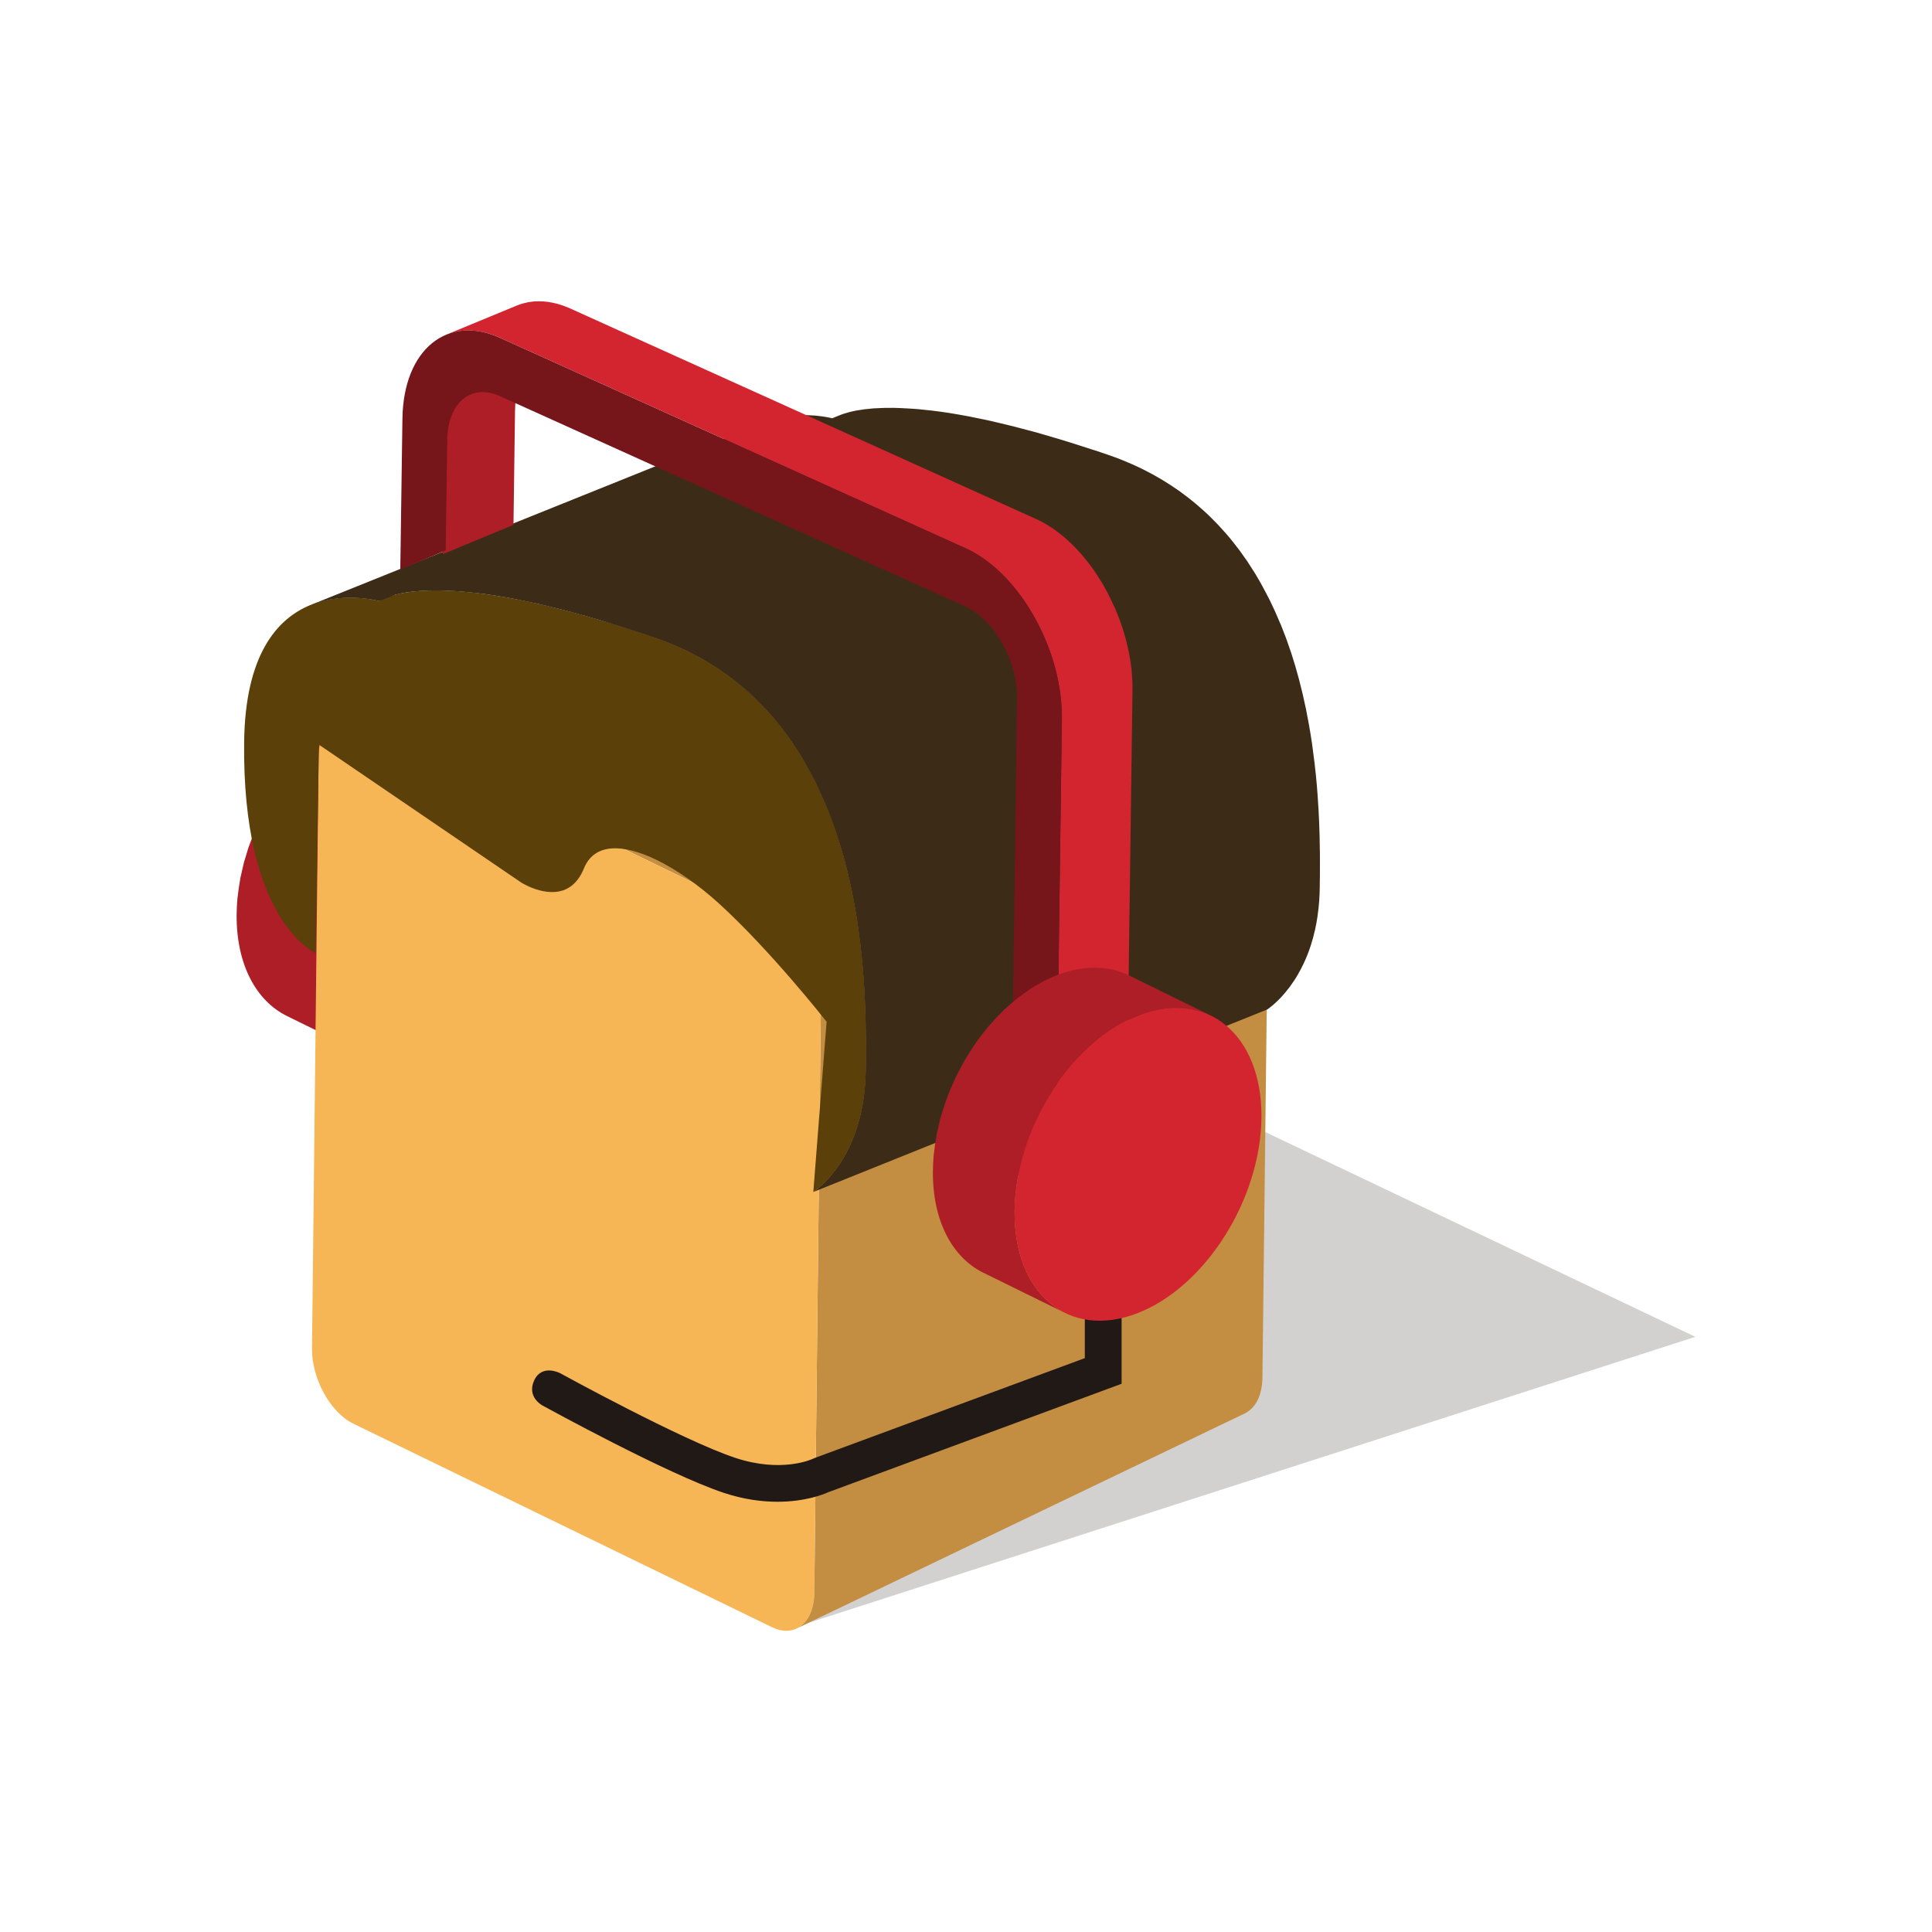<?xml version="1.0" encoding="utf-8"?>
<!-- Generator: Adobe Illustrator 16.0.0, SVG Export Plug-In . SVG Version: 6.00 Build 0)  -->
<!DOCTYPE svg PUBLIC "-//W3C//DTD SVG 1.1//EN" "http://www.w3.org/Graphics/SVG/1.1/DTD/svg11.dtd">
<svg version="1.1" id="Camada_1" xmlns="http://www.w3.org/2000/svg" xmlns:xlink="http://www.w3.org/1999/xlink" x="0px" y="0px"
	 width="100px" height="100px" viewBox="0 0 100 100" enable-background="new 0 0 100 100" xml:space="preserve">
<g>
	<polyline opacity="0.2" fill="#211915" enable-background="new    " points="45.236,71.654 41.51,84.107 87.75,69.194 
		45.46,49.056 	"/>
	<g>
		<path fill="#AD1E27" d="M16.536,48.478c0.028-0.276,0.068-0.551,0.118-0.827c0.021-0.118,0.047-0.237,0.072-0.355
			c0.032-0.147,0.064-0.293,0.101-0.439c0.035-0.135,0.072-0.271,0.112-0.404c0.034-0.117,0.069-0.235,0.107-0.353
			c0.047-0.145,0.099-0.29,0.152-0.434c0.037-0.101,0.073-0.202,0.113-0.301c0.062-0.156,0.13-0.312,0.198-0.465
			c0.038-0.084,0.073-0.168,0.111-0.251c0.089-0.188,0.184-0.373,0.28-0.554c0.025-0.048,0.048-0.097,0.074-0.144
			c0.127-0.231,0.26-0.459,0.401-0.681c0.071-0.114,0.15-0.222,0.225-0.333c0.077-0.113,0.15-0.229,0.23-0.338
			c0.169-0.234,0.347-0.458,0.531-0.676c0.03-0.036,0.063-0.07,0.094-0.105c0.196-0.226,0.4-0.441,0.609-0.646
			c0.072-0.07,0.144-0.141,0.218-0.209c0.118-0.11,0.239-0.214,0.36-0.317c0.087-0.073,0.172-0.145,0.26-0.214
			c0.128-0.101,0.26-0.194,0.392-0.286c0.085-0.059,0.169-0.121,0.255-0.177c0.147-0.095,0.298-0.18,0.449-0.264
			c0.074-0.042,0.147-0.088,0.223-0.127c0.229-0.116,0.459-0.223,0.693-0.312c0.167-0.064,0.333-0.118,0.497-0.166
			c0.046-0.014,0.091-0.023,0.137-0.036c0.115-0.029,0.228-0.059,0.34-0.081c0.059-0.012,0.117-0.02,0.175-0.03
			c0.088-0.015,0.176-0.027,0.263-0.037c0.201-0.022,0.4-0.035,0.594-0.032c0.022,0,0.042,0.003,0.066,0.004
			c0.152,0.004,0.303,0.017,0.45,0.037c0.06,0.008,0.118,0.021,0.178,0.031c0.1,0.019,0.2,0.039,0.297,0.064
			c0.063,0.017,0.125,0.035,0.187,0.055c0.088,0.028,0.175,0.058,0.261,0.091c0.097,0.039,0.193,0.076,0.287,0.122l-4.231-2.08
			c-0.062-0.031-0.125-0.06-0.189-0.087c-0.031-0.013-0.064-0.021-0.096-0.034c-0.086-0.034-0.173-0.064-0.262-0.092
			c-0.037-0.012-0.071-0.028-0.108-0.039c-0.025-0.008-0.051-0.01-0.078-0.017c-0.097-0.025-0.197-0.045-0.298-0.064
			c-0.043-0.008-0.083-0.021-0.127-0.027c-0.016-0.002-0.034-0.002-0.049-0.004c-0.147-0.02-0.298-0.033-0.452-0.037
			c-0.019-0.001-0.038-0.004-0.057-0.004c-0.002,0-0.005,0-0.008,0c-0.194-0.002-0.392,0.01-0.594,0.033
			c-0.022,0.002-0.044,0-0.066,0.004c-0.064,0.008-0.131,0.022-0.197,0.032c-0.059,0.01-0.117,0.018-0.175,0.03
			c-0.112,0.023-0.226,0.051-0.34,0.082c-0.046,0.011-0.092,0.021-0.137,0.034c-0.009,0.003-0.017,0.005-0.025,0.007
			c-0.156,0.046-0.313,0.1-0.472,0.16c-0.234,0.089-0.466,0.196-0.693,0.312c-0.075,0.039-0.149,0.085-0.224,0.128
			c-0.151,0.083-0.3,0.168-0.448,0.264c-0.086,0.055-0.171,0.118-0.256,0.177c-0.132,0.092-0.264,0.185-0.393,0.286
			c-0.087,0.068-0.172,0.141-0.259,0.213c-0.123,0.103-0.242,0.206-0.36,0.316c-0.039,0.036-0.08,0.068-0.119,0.104
			c-0.035,0.033-0.065,0.072-0.1,0.106c-0.209,0.206-0.412,0.419-0.607,0.646c-0.023,0.027-0.049,0.05-0.074,0.077
			c-0.007,0.01-0.014,0.02-0.021,0.028c-0.184,0.218-0.361,0.443-0.531,0.676c-0.002,0.004-0.005,0.008-0.008,0.012
			c-0.079,0.109-0.152,0.223-0.227,0.336c-0.073,0.108-0.149,0.213-0.22,0.324c-0.002,0.004-0.005,0.008-0.008,0.012
			c-0.134,0.213-0.262,0.431-0.384,0.653c-0.003,0.006-0.005,0.011-0.009,0.016c-0.025,0.046-0.048,0.096-0.073,0.144
			c-0.087,0.164-0.174,0.327-0.254,0.495c-0.01,0.02-0.017,0.04-0.026,0.059c-0.039,0.082-0.074,0.167-0.111,0.25
			c-0.053,0.12-0.109,0.237-0.159,0.358c-0.015,0.035-0.026,0.072-0.041,0.108c-0.04,0.099-0.076,0.199-0.113,0.3
			c-0.035,0.097-0.075,0.191-0.108,0.289c-0.017,0.048-0.029,0.099-0.045,0.146c-0.038,0.117-0.073,0.234-0.106,0.352
			c-0.024,0.084-0.054,0.167-0.076,0.25c-0.014,0.052-0.023,0.105-0.037,0.156c-0.037,0.146-0.069,0.292-0.101,0.438
			c-0.017,0.081-0.041,0.161-0.056,0.242c-0.007,0.038-0.009,0.077-0.016,0.116c-0.05,0.274-0.088,0.549-0.118,0.823
			c-0.003,0.036-0.012,0.071-0.015,0.107c-0.001,0.007,0,0.014-0.001,0.023c-0.024,0.275-0.039,0.55-0.041,0.826
			c-0.008,1.288,0.246,2.402,0.701,3.292c0.456,0.891,1.112,1.555,1.912,1.948l4.229,2.079c-1.598-0.783-2.628-2.664-2.613-5.239
			c0.001-0.274,0.017-0.552,0.041-0.828C16.524,48.562,16.532,48.521,16.536,48.478z"/>
		<g>
			<path fill="#D3252F" d="M22.916,39.263c3.526-1.354,6.369,0.999,6.342,5.263c-0.026,4.259-2.909,8.814-6.436,10.169
				c-3.531,1.355-6.368-1.004-6.342-5.263C16.505,45.167,19.384,40.618,22.916,39.263z"/>
		</g>
		<g>
			<g enable-background="new    ">
				<path fill="#C38D42" d="M65.683,42.299c0.001-0.007,0.001-0.015,0.001-0.021c0-0.04-0.001-0.079-0.002-0.117
					c-0.001-0.04-0.002-0.08-0.005-0.12c-0.001-0.04-0.004-0.081-0.008-0.122c-0.003-0.041-0.009-0.083-0.013-0.124
					c-0.003-0.026-0.007-0.055-0.011-0.082c0-0.004,0-0.007,0-0.011c-0.002-0.011-0.004-0.022-0.005-0.033
					c-0.006-0.042-0.014-0.086-0.021-0.128c-0.007-0.042-0.015-0.086-0.024-0.129c-0.009-0.043-0.018-0.086-0.028-0.13
					c-0.009-0.043-0.02-0.087-0.032-0.13c-0.003-0.011-0.007-0.021-0.008-0.031c-0.002-0.004-0.004-0.009-0.004-0.014
					c-0.009-0.03-0.016-0.06-0.025-0.089c-0.013-0.044-0.026-0.09-0.041-0.134c-0.017-0.052-0.034-0.104-0.053-0.155
					c-0.021-0.061-0.044-0.123-0.07-0.183c0-0.002,0-0.003-0.002-0.005c-0.094-0.235-0.21-0.457-0.335-0.672
					c-0.016-0.025-0.025-0.053-0.04-0.078c-0.037-0.062-0.077-0.124-0.117-0.184c-0.026-0.039-0.053-0.078-0.081-0.115
					c-0.004-0.005-0.008-0.011-0.012-0.016c-0.006-0.007-0.01-0.015-0.016-0.023c-0.034-0.047-0.069-0.094-0.107-0.14
					c-0.033-0.043-0.069-0.086-0.106-0.129c-0.034-0.04-0.069-0.079-0.104-0.117c-0.008-0.008-0.015-0.016-0.021-0.022
					c-0.004-0.004-0.007-0.008-0.01-0.011c-0.023-0.024-0.047-0.048-0.07-0.071c-0.032-0.033-0.066-0.064-0.102-0.096
					c-0.03-0.029-0.062-0.057-0.094-0.083c-0.031-0.027-0.062-0.052-0.094-0.077c-0.012-0.009-0.022-0.018-0.035-0.027
					c-0.003-0.002-0.008-0.004-0.01-0.008c-0.015-0.01-0.031-0.022-0.045-0.034c-0.029-0.021-0.061-0.042-0.091-0.062
					c-0.029-0.02-0.06-0.039-0.09-0.057c-0.028-0.019-0.059-0.036-0.089-0.052c-0.03-0.017-0.059-0.033-0.089-0.047
					c-0.009-0.004-0.019-0.009-0.027-0.014L41.884,27.874l-23.192,9.452l21.663,10.534c0.148,0.071,0.292,0.161,0.431,0.267
					c0.003,0.001,0.006,0.005,0.009,0.007c0.137,0.104,0.268,0.223,0.395,0.355c0.003,0.003,0.006,0.007,0.01,0.01
					c0.125,0.13,0.245,0.276,0.356,0.431c0.003,0.005,0.007,0.01,0.011,0.015c0.086,0.12,0.162,0.248,0.237,0.376
					c0.125,0.215,0.243,0.439,0.336,0.674c0.075,0.184,0.139,0.373,0.191,0.566c0.001,0.005,0.001,0.008,0.002,0.013
					c0.052,0.191,0.093,0.387,0.119,0.582c0,0.004,0.001,0.009,0.001,0.012c0.027,0.196,0.04,0.392,0.038,0.585l-0.343,30.681l0,0
					c-0.001,0.119-0.008,0.232-0.021,0.344c-0.001,0.005-0.001,0.009-0.001,0.016c-0.014,0.107-0.031,0.209-0.053,0.307
					c0,0.005-0.002,0.01-0.004,0.013c-0.021,0.094-0.048,0.184-0.078,0.269c-0.003,0.009-0.005,0.017-0.009,0.025
					c-0.028,0.076-0.062,0.153-0.099,0.225c-0.007,0.011-0.012,0.024-0.019,0.037c-0.038,0.07-0.081,0.138-0.125,0.198
					c-0.069,0.094-0.147,0.173-0.229,0.243c-0.02,0.017-0.04,0.031-0.061,0.048c-0.085,0.065-0.176,0.123-0.274,0.162l23.191-11.132
					c0.099-0.039,0.188-0.095,0.274-0.16c0.021-0.017,0.041-0.033,0.061-0.05c0.083-0.07,0.16-0.147,0.229-0.24
					c0.001-0.002,0.004-0.002,0.005-0.005c0.036-0.05,0.071-0.104,0.104-0.161c0.008-0.01,0.012-0.022,0.018-0.034
					c0.007-0.012,0.014-0.024,0.02-0.036c0.012-0.023,0.024-0.045,0.034-0.067c0.02-0.041,0.038-0.085,0.055-0.128
					c0.005-0.01,0.008-0.021,0.011-0.031c0.003-0.008,0.006-0.015,0.009-0.024c0.008-0.021,0.016-0.041,0.021-0.064
					c0.014-0.036,0.026-0.073,0.035-0.113c0.009-0.03,0.016-0.061,0.021-0.09c0.002-0.005,0.003-0.008,0.005-0.013
					c0-0.004,0.001-0.007,0.003-0.012c0.008-0.036,0.015-0.074,0.022-0.11c0.006-0.035,0.011-0.073,0.017-0.111
					c0.004-0.024,0.006-0.049,0.01-0.073c0-0.007,0.001-0.01,0.002-0.015c0.001-0.009,0.001-0.016,0.002-0.023
					c0.005-0.038,0.009-0.075,0.011-0.113c0.001-0.037,0.004-0.075,0.005-0.113c0.001-0.032,0.002-0.063,0.003-0.097l0,0
					L65.683,42.299z"/>
				<g>
					<path fill="#F7B656" d="M40.355,47.859c1.193,0.58,2.154,2.333,2.137,3.892l-0.343,30.681c-0.018,1.564-1.007,2.368-2.2,1.787
						L18.286,73.688c-1.192-0.582-2.154-2.333-2.137-3.897l0.343-30.681c0.018-1.56,1.006-2.364,2.2-1.784L40.355,47.859z"/>
				</g>
			</g>
		</g>
		<g enable-background="new    ">
			<g>
				<path fill="#5B400A" d="M35.5,33.661c9.508,4.562,9.364,17.41,9.314,21.724c-0.051,4.541-2.584,6.222-2.717,6.311l0.688-8.811
					c-0.146-0.184-2.903-3.676-5.521-6.074c-1.039-0.953-2.217-1.791-3.317-2.321c-1.679-0.804-3.178-0.885-3.725,0.463
					c-0.707,1.733-2.277,1.208-2.941,0.89c-0.189-0.091-0.299-0.161-0.305-0.165l-10.471-7.135l-0.166,10.791
					c-0.189-0.091-3.805-1.825-3.703-10.917c0.104-9.086,6.655-7.393,7-7.304c0.145-0.1,2.883-2.009,14.254,1.888
					C34.455,33.196,34.991,33.416,35.5,33.661z"/>
			</g>
			<path fill="#3C2C17" d="M68.319,44.362c0-0.053-0.001-0.107-0.001-0.162c-0.003-0.28-0.007-0.572-0.015-0.881
				c0-0.007,0-0.013,0-0.019c0-0.057-0.004-0.117-0.005-0.174c-0.005-0.153-0.01-0.306-0.016-0.464
				c-0.004-0.084-0.008-0.171-0.011-0.256c-0.007-0.145-0.013-0.289-0.021-0.438c-0.001-0.026-0.002-0.052-0.004-0.079
				c-0.002-0.03-0.005-0.063-0.007-0.094c-0.021-0.374-0.047-0.755-0.08-1.151c0,0-0.001-0.002-0.001-0.003c0-0.002,0-0.003,0-0.005
				c-0.027-0.321-0.062-0.651-0.1-0.985c-0.006-0.044-0.008-0.087-0.013-0.132c-0.005-0.045-0.013-0.091-0.019-0.136
				c-0.027-0.237-0.06-0.477-0.093-0.719c-0.01-0.057-0.015-0.113-0.022-0.169c-0.003-0.019-0.008-0.038-0.009-0.057
				c-0.043-0.29-0.09-0.583-0.142-0.876c-0.001-0.005-0.001-0.01-0.002-0.015c-0.011-0.061-0.024-0.123-0.035-0.185
				c-0.039-0.209-0.077-0.419-0.12-0.63c-0.003-0.015-0.006-0.029-0.008-0.043c-0.027-0.136-0.061-0.272-0.091-0.409
				c-0.024-0.112-0.048-0.225-0.073-0.337c-0.004-0.012-0.006-0.023-0.009-0.035c-0.052-0.218-0.107-0.437-0.164-0.656
				c-0.008-0.03-0.015-0.062-0.023-0.093c0,0,0-0.001-0.001-0.003c-0.059-0.224-0.122-0.449-0.188-0.672
				c-0.007-0.023-0.015-0.048-0.021-0.071c-0.024-0.077-0.05-0.156-0.073-0.234c-0.039-0.123-0.074-0.246-0.114-0.368
				c-0.016-0.048-0.033-0.096-0.051-0.145c-0.032-0.097-0.065-0.193-0.101-0.291c-0.028-0.084-0.057-0.168-0.087-0.253
				c-0.022-0.063-0.05-0.125-0.071-0.189c-0.049-0.127-0.098-0.253-0.148-0.379c-0.027-0.069-0.051-0.139-0.079-0.208
				c-0.016-0.037-0.034-0.072-0.05-0.109c-0.164-0.396-0.34-0.788-0.53-1.174c-0.027-0.057-0.058-0.111-0.087-0.168
				c-0.194-0.383-0.401-0.761-0.623-1.13c-0.013-0.02-0.022-0.041-0.034-0.061c-0.006-0.009-0.012-0.017-0.018-0.027
				c-0.047-0.078-0.1-0.153-0.148-0.23c-0.09-0.141-0.178-0.284-0.271-0.423c-0.015-0.019-0.029-0.039-0.043-0.059
				c-0.033-0.049-0.069-0.098-0.104-0.146c-0.074-0.105-0.146-0.21-0.223-0.314c-0.048-0.064-0.1-0.127-0.147-0.191
				c-0.043-0.055-0.085-0.11-0.128-0.165c-0.032-0.042-0.063-0.084-0.097-0.125c-0.121-0.151-0.245-0.299-0.373-0.445
				c-0.008-0.008-0.015-0.017-0.022-0.023c-0.018-0.021-0.037-0.04-0.055-0.061c-0.099-0.111-0.198-0.222-0.3-0.33
				c-0.063-0.068-0.13-0.133-0.196-0.199c-0.039-0.04-0.076-0.079-0.115-0.118c-0.027-0.028-0.054-0.056-0.083-0.083
				c-0.123-0.121-0.249-0.24-0.379-0.356c-0.033-0.03-0.067-0.059-0.103-0.089c-0.035-0.032-0.071-0.063-0.107-0.094
				c-0.061-0.054-0.121-0.108-0.184-0.16c-0.133-0.111-0.271-0.222-0.409-0.33c-0.01-0.008-0.021-0.016-0.032-0.024
				c-0.019-0.015-0.039-0.028-0.06-0.043c-0.106-0.082-0.214-0.163-0.323-0.242c-0.114-0.081-0.23-0.16-0.349-0.238
				c-0.02-0.013-0.038-0.026-0.058-0.039c-0.009-0.005-0.018-0.013-0.027-0.019c-0.15-0.099-0.303-0.195-0.459-0.289
				c-0.074-0.045-0.149-0.086-0.226-0.13c-0.047-0.027-0.094-0.054-0.141-0.081c-0.043-0.024-0.084-0.049-0.127-0.073
				c-0.168-0.092-0.339-0.181-0.514-0.268c-0.054-0.026-0.107-0.053-0.161-0.079c-0.131-0.063-0.265-0.124-0.4-0.184
				c-0.079-0.036-0.161-0.068-0.243-0.102c-0.08-0.034-0.16-0.068-0.239-0.1c-0.049-0.019-0.095-0.041-0.144-0.059
				c-0.19-0.074-0.387-0.146-0.585-0.214c-0.191-0.066-0.381-0.129-0.567-0.192c-0.192-0.064-0.369-0.118-0.558-0.179
				c-0.282-0.091-0.564-0.184-0.836-0.268c-0.265-0.083-0.518-0.159-0.771-0.235c-0.262-0.077-0.521-0.154-0.771-0.225
				c-0.083-0.022-0.173-0.051-0.252-0.074c-0.176-0.049-0.334-0.088-0.504-0.132c-0.202-0.055-0.407-0.11-0.604-0.16
				c-0.246-0.062-0.479-0.118-0.714-0.174c-0.183-0.043-0.368-0.088-0.544-0.128c-0.048-0.01-0.103-0.024-0.15-0.034
				c-0.204-0.044-0.391-0.08-0.583-0.119c-0.127-0.025-0.26-0.055-0.382-0.078c-0.304-0.058-0.593-0.108-0.873-0.154
				c-0.047-0.007-0.1-0.018-0.146-0.024c-0.004-0.001-0.009-0.002-0.014-0.002c-0.314-0.049-0.611-0.089-0.896-0.123
				c-0.09-0.01-0.171-0.018-0.259-0.027c-0.148-0.017-0.302-0.034-0.441-0.046c-0.042-0.004-0.079-0.005-0.12-0.009
				c-0.096-0.007-0.186-0.013-0.277-0.019c-0.158-0.011-0.312-0.02-0.459-0.025c-0.087-0.003-0.173-0.006-0.255-0.009
				c-0.057-0.001-0.119-0.004-0.173-0.005c-0.081-0.001-0.152,0.001-0.229,0.002c-0.075,0-0.151,0-0.223,0.001
				c-0.133,0.003-0.258,0.008-0.379,0.016c-0.055,0.003-0.113,0.004-0.164,0.008c-0.013,0-0.029,0.001-0.042,0.002
				c-0.115,0.009-0.218,0.021-0.322,0.032c-0.038,0.004-0.081,0.007-0.117,0.012c-0.144,0.018-0.277,0.038-0.397,0.06
				c-0.004,0.001-0.006,0.001-0.009,0.002c-0.134,0.024-0.255,0.05-0.364,0.078c-0.02,0.005-0.035,0.01-0.055,0.016
				c-0.085,0.022-0.167,0.045-0.238,0.069c-0.003,0.001-0.006,0.001-0.008,0.002c-0.077,0.025-0.146,0.049-0.205,0.075l-0.411,0.165
				c-0.013-0.004-0.033-0.008-0.051-0.012c-0.011-0.003-0.016-0.005-0.03-0.008c-0.007-0.001-0.012-0.003-0.02-0.004
				c-0.055-0.012-0.124-0.026-0.201-0.04c-0.019-0.003-0.037-0.005-0.057-0.009c-0.029-0.005-0.056-0.01-0.086-0.015
				c-0.029-0.004-0.069-0.008-0.099-0.012c-0.075-0.011-0.152-0.021-0.239-0.029c-0.033-0.003-0.058-0.008-0.094-0.011
				c-0.036-0.004-0.082-0.004-0.121-0.006c-0.082-0.006-0.165-0.01-0.253-0.013c-0.041,0-0.075-0.005-0.117-0.005
				c-0.045-0.001-0.097,0.003-0.144,0.004c-0.088,0.001-0.176,0.003-0.269,0.009c-0.043,0.002-0.083,0-0.128,0.003
				c-0.051,0.003-0.106,0.016-0.158,0.02c-0.099,0.01-0.197,0.022-0.299,0.038c-0.044,0.007-0.088,0.008-0.134,0.017
				c-0.046,0.009-0.096,0.026-0.144,0.036c-0.131,0.028-0.261,0.062-0.394,0.1c-0.054,0.017-0.106,0.023-0.16,0.041
				c-0.096,0.032-0.192,0.066-0.288,0.104l-23.5,9.453c0.151-0.06,0.3-0.102,0.448-0.146c0.133-0.039,0.264-0.072,0.394-0.1
				c0.094-0.02,0.187-0.04,0.278-0.053c0.102-0.016,0.201-0.028,0.299-0.039c0.097-0.01,0.193-0.018,0.287-0.023
				c0.092-0.005,0.181-0.007,0.27-0.009c0.088,0,0.176,0,0.259,0.002c0.088,0.003,0.172,0.007,0.253,0.013
				c0.074,0.005,0.148,0.01,0.215,0.017c0.086,0.008,0.165,0.018,0.24,0.029c0.062,0.009,0.131,0.018,0.186,0.027
				c0.02,0.003,0.04,0.006,0.058,0.009c0.086,0.016,0.163,0.032,0.22,0.045c0.012,0.002,0.021,0.005,0.031,0.007
				c0.048,0.011,0.091,0.022,0.109,0.026l0.824-0.332c0.011-0.003,0.022-0.006,0.034-0.01c0.109-0.027,0.23-0.053,0.364-0.078
				c0.125-0.023,0.259-0.044,0.407-0.062c0.036-0.005,0.078-0.008,0.116-0.012c0.116-0.013,0.235-0.024,0.365-0.034
				c0.052-0.004,0.11-0.005,0.164-0.008c0.122-0.007,0.247-0.012,0.38-0.016c0.072-0.001,0.148-0.001,0.222-0.001
				c0.13,0,0.263,0,0.403,0.003c0.083,0.002,0.168,0.005,0.255,0.009c0.147,0.005,0.301,0.015,0.459,0.025
				c0.091,0.006,0.181,0.011,0.277,0.02c0.179,0.015,0.368,0.034,0.561,0.055c0.087,0.01,0.169,0.017,0.26,0.028
				c0.287,0.035,0.589,0.075,0.908,0.125c0.046,0.006,0.099,0.017,0.146,0.025c0.28,0.044,0.568,0.095,0.872,0.153
				c0.123,0.024,0.255,0.053,0.382,0.078c0.239,0.048,0.48,0.098,0.734,0.154c0.175,0.039,0.361,0.085,0.542,0.128
				c0.234,0.055,0.469,0.11,0.715,0.173c0.196,0.049,0.401,0.104,0.604,0.159c0.248,0.066,0.497,0.133,0.755,0.207
				c0.249,0.07,0.51,0.148,0.77,0.225c0.254,0.076,0.508,0.151,0.772,0.235c0.271,0.083,0.554,0.175,0.836,0.268
				c0.369,0.121,0.733,0.238,1.125,0.372c0.249,0.084,0.491,0.177,0.728,0.273c0.081,0.031,0.16,0.066,0.24,0.1
				c0.218,0.092,0.435,0.186,0.644,0.285c0.274,0.132,0.542,0.273,0.802,0.419c0.047,0.027,0.094,0.055,0.141,0.083
				c0.244,0.14,0.483,0.286,0.712,0.438c0.019,0.012,0.038,0.026,0.057,0.039c0.231,0.155,0.455,0.314,0.673,0.48
				c0.019,0.016,0.039,0.029,0.058,0.044c0.215,0.166,0.423,0.337,0.625,0.512c0.036,0.032,0.074,0.064,0.109,0.096
				c0.194,0.172,0.381,0.348,0.563,0.529c0.039,0.038,0.076,0.077,0.115,0.116c0.17,0.173,0.337,0.35,0.496,0.529
				c0.019,0.021,0.037,0.04,0.056,0.061c0.17,0.194,0.333,0.393,0.492,0.594c0.043,0.054,0.084,0.109,0.127,0.164
				c0.127,0.166,0.25,0.335,0.37,0.505c0.035,0.049,0.071,0.098,0.105,0.147c0.107,0.158,0.209,0.319,0.312,0.48
				c0.05,0.078,0.102,0.154,0.149,0.233c0.018,0.028,0.032,0.057,0.05,0.086c0.222,0.371,0.429,0.748,0.624,1.131
				c0.029,0.056,0.058,0.111,0.086,0.168c0.191,0.386,0.367,0.778,0.53,1.174c0.044,0.105,0.088,0.211,0.131,0.319
				c0.049,0.125,0.098,0.251,0.145,0.377c0.056,0.148,0.109,0.297,0.162,0.446c0.034,0.096,0.068,0.192,0.099,0.288
				c0.058,0.171,0.112,0.342,0.165,0.514c0.024,0.078,0.05,0.156,0.072,0.234c0.075,0.248,0.146,0.498,0.212,0.747
				c0.007,0.032,0.015,0.063,0.024,0.095c0.06,0.229,0.118,0.458,0.17,0.687c0.026,0.113,0.05,0.227,0.075,0.339
				c0.033,0.151,0.067,0.302,0.098,0.453c0.043,0.209,0.081,0.417,0.119,0.624c0.012,0.068,0.026,0.137,0.038,0.204
				c0.052,0.295,0.098,0.588,0.141,0.879c0.011,0.073,0.02,0.146,0.03,0.221c0.034,0.241,0.066,0.483,0.094,0.722
				c0.011,0.089,0.021,0.178,0.031,0.267c0.037,0.337,0.072,0.667,0.1,0.991c0.033,0.396,0.059,0.778,0.082,1.154
				c0.003,0.058,0.007,0.116,0.009,0.174c0.008,0.145,0.015,0.285,0.021,0.428c0.004,0.09,0.009,0.181,0.013,0.27
				c0.005,0.147,0.009,0.291,0.015,0.434c0.002,0.074,0.004,0.149,0.006,0.221c0.007,0.31,0.011,0.6,0.014,0.88
				c0,0.055,0,0.106,0.001,0.157c0.001,0.266,0.001,0.521,0,0.76c0,0.095-0.001,0.187-0.002,0.275c0,0.049,0,0.102-0.001,0.149
				c-0.001,0.136-0.003,0.269-0.004,0.389c-0.003,0.273-0.017,0.533-0.037,0.785c-0.001,0.028-0.004,0.056-0.007,0.084
				c-0.019,0.229-0.046,0.454-0.078,0.667c-0.004,0.029-0.009,0.06-0.013,0.087c-0.035,0.217-0.075,0.425-0.12,0.623
				c-0.005,0.021-0.011,0.04-0.015,0.061c-0.042,0.174-0.087,0.342-0.136,0.504c-0.014,0.043-0.026,0.089-0.04,0.131
				c-0.054,0.171-0.112,0.337-0.172,0.494c-0.003,0.008-0.007,0.018-0.01,0.026c-0.067,0.174-0.14,0.338-0.213,0.493
				c-0.083,0.176-0.169,0.34-0.258,0.494c-0.074,0.131-0.148,0.254-0.224,0.368c-0.014,0.021-0.027,0.04-0.041,0.061
				c-0.063,0.094-0.126,0.185-0.188,0.268c-0.031,0.041-0.062,0.077-0.092,0.116c-0.046,0.06-0.093,0.12-0.139,0.174
				c-0.031,0.038-0.062,0.072-0.092,0.107c-0.042,0.049-0.084,0.095-0.126,0.139c-0.029,0.031-0.059,0.061-0.087,0.091
				c-0.04,0.041-0.078,0.078-0.115,0.114c-0.026,0.024-0.053,0.05-0.078,0.072c-0.036,0.031-0.068,0.062-0.101,0.09
				c-0.021,0.021-0.043,0.04-0.064,0.057c-0.031,0.024-0.059,0.047-0.084,0.066c-0.017,0.014-0.034,0.028-0.048,0.04
				c-0.026,0.02-0.048,0.036-0.068,0.049c-0.007,0.007-0.018,0.014-0.024,0.019c-0.023,0.016-0.04,0.027-0.047,0.03l23.499-9.45
				c0.008-0.007,0.023-0.017,0.047-0.032c0.008-0.006,0.019-0.014,0.028-0.021c0.019-0.013,0.039-0.027,0.063-0.047
				c0.015-0.012,0.032-0.024,0.049-0.04c0.026-0.021,0.053-0.042,0.083-0.066c0.021-0.019,0.043-0.036,0.065-0.058
				c0.032-0.028,0.064-0.056,0.098-0.087c0.027-0.024,0.054-0.05,0.081-0.075c0.036-0.035,0.074-0.072,0.112-0.112
				c0.029-0.029,0.058-0.059,0.09-0.092c0.04-0.044,0.081-0.09,0.125-0.139c0.03-0.035,0.062-0.069,0.092-0.107
				c0.046-0.054,0.091-0.111,0.138-0.172c0.031-0.039,0.062-0.077,0.093-0.118c0.009-0.013,0.018-0.022,0.025-0.036
				c0.054-0.072,0.107-0.149,0.159-0.228c0.015-0.021,0.03-0.041,0.045-0.064c0.072-0.107,0.143-0.225,0.213-0.348
				c0.004-0.006,0.007-0.013,0.011-0.021c0.089-0.154,0.174-0.318,0.258-0.495c0.003-0.004,0.005-0.009,0.007-0.012
				c0.07-0.151,0.14-0.309,0.205-0.477c0.001-0.001,0.002-0.001,0.002-0.004c0.003-0.008,0.005-0.016,0.01-0.026
				c0.05-0.13,0.1-0.266,0.146-0.407c0.009-0.027,0.018-0.058,0.026-0.085c0.013-0.044,0.026-0.088,0.039-0.133
				c0.02-0.064,0.04-0.126,0.059-0.192c0.027-0.1,0.054-0.206,0.076-0.31c0.006-0.021,0.012-0.041,0.015-0.061
				c0.004-0.009,0.007-0.018,0.009-0.027c0.028-0.126,0.055-0.256,0.079-0.39c0.012-0.066,0.021-0.136,0.033-0.204
				c0.005-0.029,0.009-0.059,0.015-0.089c0.004-0.028,0.009-0.054,0.012-0.082c0.019-0.124,0.034-0.249,0.047-0.377
				c0.009-0.067,0.013-0.139,0.02-0.209c0.002-0.028,0.005-0.055,0.007-0.083c0.002-0.029,0.006-0.057,0.008-0.087
				c0.009-0.125,0.016-0.251,0.021-0.379c0.005-0.104,0.006-0.21,0.008-0.318c0.002-0.124,0.003-0.253,0.004-0.39
				c0.001-0.049,0.002-0.1,0.003-0.149c0-0.081,0-0.158,0.001-0.244c0-0.009,0-0.021,0-0.031
				C68.321,44.882,68.321,44.629,68.319,44.362z"/>
		</g>
		<g>
			<path fill="#D3252F" d="M58.616,35.413c-0.002-0.092-0.006-0.185-0.011-0.277c0-0.02-0.004-0.039-0.005-0.059
				c0-0.015-0.002-0.031-0.003-0.047c-0.003-0.06-0.007-0.119-0.012-0.178c-0.01-0.096-0.02-0.192-0.029-0.289
				c-0.007-0.051-0.013-0.101-0.02-0.152c-0.003-0.02-0.006-0.041-0.008-0.061c-0.004-0.027-0.007-0.055-0.011-0.082
				c-0.015-0.1-0.03-0.201-0.049-0.3c-0.015-0.083-0.031-0.167-0.049-0.25c-0.002-0.01-0.004-0.021-0.005-0.031
				c-0.003-0.009-0.004-0.017-0.006-0.025c-0.021-0.104-0.045-0.207-0.07-0.311c-0.024-0.104-0.051-0.209-0.078-0.313
				c-0.002-0.003-0.004-0.007-0.004-0.012c-0.003-0.006-0.005-0.012-0.006-0.018c-0.028-0.101-0.056-0.201-0.086-0.3
				c-0.035-0.117-0.073-0.233-0.112-0.347c0-0.001,0-0.003,0-0.004c-0.002-0.003-0.004-0.007-0.005-0.01
				c-0.041-0.123-0.086-0.245-0.13-0.365c-0.022-0.057-0.048-0.111-0.069-0.168c-0.028-0.071-0.059-0.144-0.087-0.214
				c-0.021-0.048-0.04-0.099-0.061-0.147c-0.014-0.031-0.032-0.059-0.047-0.09c-0.153-0.343-0.319-0.678-0.503-1
				c-0.009-0.015-0.014-0.031-0.023-0.045c-0.047-0.083-0.1-0.162-0.149-0.244c-0.055-0.086-0.105-0.175-0.161-0.26
				c-0.012-0.019-0.023-0.039-0.035-0.057c-0.09-0.138-0.186-0.273-0.28-0.405c-0.007-0.008-0.014-0.017-0.02-0.025
				c-0.015-0.021-0.03-0.041-0.046-0.061c-0.065-0.088-0.132-0.176-0.2-0.261c-0.042-0.054-0.088-0.105-0.131-0.157
				c-0.024-0.03-0.048-0.059-0.073-0.089c-0.019-0.02-0.034-0.043-0.054-0.064c-0.08-0.092-0.163-0.183-0.246-0.271
				c-0.024-0.027-0.051-0.052-0.077-0.078c-0.021-0.022-0.042-0.044-0.063-0.067c-0.033-0.032-0.064-0.067-0.1-0.1
				c-0.077-0.076-0.155-0.15-0.236-0.222c-0.021-0.02-0.044-0.039-0.065-0.058c-0.017-0.015-0.034-0.029-0.051-0.045
				c-0.034-0.029-0.068-0.06-0.103-0.089c-0.074-0.061-0.146-0.119-0.22-0.177c-0.036-0.026-0.071-0.051-0.105-0.076
				c-0.015-0.011-0.029-0.022-0.044-0.034c-0.022-0.015-0.044-0.032-0.064-0.047c-0.069-0.049-0.14-0.098-0.211-0.144
				c-0.065-0.043-0.132-0.084-0.198-0.125c-0.001,0-0.003-0.002-0.005-0.003s-0.004-0.002-0.005-0.002
				c-0.068-0.041-0.14-0.081-0.208-0.119c-0.069-0.038-0.139-0.074-0.208-0.108c-0.03-0.015-0.061-0.029-0.091-0.042L29.592,16.002
				l0,0c-0.04-0.019-0.08-0.037-0.119-0.054c-0.071-0.031-0.14-0.059-0.21-0.085c-0.014-0.006-0.027-0.01-0.042-0.015
				c-0.016-0.006-0.032-0.011-0.049-0.018c-0.04-0.014-0.082-0.03-0.121-0.043c-0.072-0.023-0.143-0.044-0.214-0.064
				c-0.003,0-0.007-0.001-0.01-0.002c-0.008-0.002-0.016-0.003-0.023-0.005c-0.063-0.017-0.125-0.032-0.188-0.046
				c-0.044-0.009-0.088-0.016-0.132-0.023c-0.019-0.002-0.036-0.006-0.054-0.01c-0.012-0.002-0.025-0.005-0.037-0.006
				c-0.082-0.012-0.162-0.021-0.242-0.027c-0.014-0.001-0.027-0.001-0.041-0.002c-0.025-0.001-0.052-0.002-0.078-0.003
				c-0.045-0.001-0.09-0.005-0.134-0.005c-0.036,0-0.071,0.003-0.106,0.004c-0.034,0.001-0.067,0.001-0.101,0.003
				c-0.02,0.001-0.041,0.001-0.061,0.002c-0.046,0.004-0.09,0.013-0.135,0.018c-0.046,0.006-0.093,0.011-0.139,0.019
				c-0.013,0.002-0.027,0.003-0.04,0.006c-0.03,0.005-0.061,0.017-0.091,0.023c-0.077,0.018-0.155,0.036-0.23,0.06
				c-0.018,0.006-0.038,0.009-0.056,0.015c-0.063,0.021-0.125,0.045-0.187,0.07l-3.655,1.51c0.079-0.033,0.161-0.059,0.243-0.084
				c0.075-0.023,0.153-0.042,0.231-0.06c0.042-0.01,0.085-0.021,0.131-0.03c0.046-0.008,0.092-0.013,0.139-0.018
				c0.065-0.008,0.13-0.017,0.196-0.021c0.033-0.002,0.066-0.003,0.101-0.004c0.079-0.002,0.16-0.002,0.241,0.001
				c0.025,0,0.051,0.001,0.077,0.003c0.105,0.007,0.211,0.019,0.319,0.036c0.018,0.002,0.036,0.006,0.054,0.009
				c0.106,0.018,0.213,0.041,0.321,0.068c0.007,0.002,0.015,0.004,0.022,0.005c0.115,0.031,0.23,0.067,0.346,0.109
				c0.016,0.006,0.033,0.011,0.049,0.017c0.123,0.046,0.246,0.097,0.37,0.155l24.088,10.887c0.173,0.081,0.343,0.171,0.511,0.272
				c0.002,0.001,0.003,0.002,0.005,0.003c0.161,0.096,0.318,0.202,0.474,0.315c0.015,0.011,0.03,0.022,0.044,0.033
				c0.146,0.107,0.288,0.222,0.427,0.343c0.019,0.014,0.035,0.029,0.052,0.043c0.136,0.122,0.27,0.248,0.401,0.38
				c0.021,0.022,0.043,0.043,0.063,0.064c0.129,0.134,0.256,0.272,0.378,0.416c0.024,0.028,0.048,0.058,0.072,0.085
				c0.112,0.136,0.224,0.276,0.331,0.419c0.016,0.021,0.031,0.041,0.046,0.061c0.116,0.158,0.227,0.321,0.335,0.486
				c0.055,0.085,0.108,0.174,0.161,0.261c0.058,0.095,0.117,0.19,0.174,0.289c0.183,0.321,0.351,0.657,0.504,1
				c0.035,0.079,0.07,0.157,0.104,0.237c0.03,0.072,0.061,0.145,0.089,0.217c0.069,0.174,0.136,0.35,0.197,0.528
				c0.001,0.004,0.004,0.009,0.005,0.013c0.073,0.214,0.14,0.431,0.199,0.649c0.002,0.007,0.005,0.014,0.007,0.02
				c0.06,0.219,0.111,0.438,0.157,0.66c0.001,0.011,0.003,0.021,0.005,0.033c0.043,0.21,0.078,0.42,0.107,0.631
				c0.003,0.021,0.006,0.041,0.009,0.061c0.027,0.206,0.047,0.413,0.062,0.619c0.001,0.016,0.001,0.031,0.003,0.047
				c0.013,0.22,0.019,0.44,0.016,0.658l-0.328,24.487l3.654-1.51l0.328-24.486c0.001-0.017,0.001-0.032,0.001-0.049
				C58.618,35.596,58.618,35.504,58.616,35.413z"/>
			<path fill="#AD1E27" d="M24.225,20.316c-0.123,0.055-0.234,0.133-0.342,0.221c-0.026,0.021-0.052,0.042-0.077,0.066
				c-0.103,0.095-0.199,0.201-0.285,0.326c-0.001,0.001-0.002,0.003-0.004,0.005c-0.046,0.068-0.089,0.139-0.13,0.216
				c-0.009,0.017-0.016,0.035-0.024,0.052c-0.009,0.016-0.017,0.034-0.025,0.051c-0.014,0.028-0.028,0.055-0.041,0.083
				c-0.025,0.056-0.048,0.114-0.068,0.174c-0.006,0.015-0.011,0.032-0.016,0.047c-0.004,0.011-0.007,0.021-0.01,0.032
				c-0.009,0.027-0.019,0.052-0.028,0.081c-0.015,0.05-0.029,0.102-0.043,0.156c-0.011,0.042-0.021,0.085-0.029,0.129
				c-0.001,0.003-0.002,0.008-0.004,0.012c0,0.004-0.001,0.008-0.002,0.013c-0.01,0.049-0.02,0.098-0.029,0.148
				c-0.008,0.049-0.016,0.101-0.023,0.152c-0.004,0.034-0.008,0.069-0.011,0.104c-0.001,0.007-0.002,0.012-0.002,0.019
				c-0.001,0.008-0.002,0.018-0.003,0.027c-0.005,0.05-0.009,0.101-0.013,0.153c-0.002,0.035-0.004,0.071-0.006,0.105l-0.005,0.002
				l-0.08,5.99l3.653-1.514l0.08-5.944h0.002c0.002-0.162,0.011-0.316,0.026-0.465c0-0.006,0.001-0.011,0.002-0.018
				c0.017-0.145,0.039-0.285,0.067-0.417c0-0.004,0.001-0.009,0.003-0.013c0.027-0.128,0.061-0.25,0.1-0.365
				c0.004-0.012,0.007-0.022,0.011-0.033c0.037-0.107,0.08-0.207,0.125-0.304c0.008-0.017,0.017-0.035,0.025-0.052
				c0.049-0.097,0.102-0.188,0.159-0.272c0.086-0.125,0.183-0.23,0.286-0.326c0.025-0.023,0.05-0.045,0.076-0.065
				c0.107-0.088,0.22-0.167,0.342-0.221L24.225,20.316z"/>
			<path fill="#76151A" d="M50.026,28.4L25.938,17.512c-2.768-1.292-5.06,0.573-5.108,4.159l-0.111,7.814l2.348-0.994l0.083-5.738
				c0.026-1.93,1.26-2.934,2.748-2.24l24.088,10.888c1.491,0.695,2.685,2.832,2.657,4.761l-0.328,24.488l2.319,1.08l0.329-24.486
				C55.012,33.658,52.799,29.692,50.026,28.4z"/>
		</g>
		<g>
			<path fill="#211915" d="M40.238,77.731c-0.797,0-1.743-0.118-2.797-0.469c-2.904-0.97-9.099-4.369-9.361-4.512
				c0,0-0.834-0.436-0.429-1.304c0.404-0.869,1.347-0.367,1.347-0.367c0.062,0.035,6.305,3.462,9.046,4.375
				c2.407,0.803,3.976,0.079,4.042,0.048l0.087-0.038l13.977-5.167v-4.096h1.904v5.423l-15.187,5.614
				C42.62,77.352,41.667,77.731,40.238,77.731z"/>
		</g>
		<path fill="#AD1E27" d="M52.571,61.761c0.028-0.275,0.067-0.551,0.117-0.826c0.022-0.12,0.046-0.238,0.072-0.355
			c0.031-0.148,0.063-0.294,0.102-0.439c0.034-0.137,0.072-0.27,0.11-0.404c0.035-0.117,0.069-0.234,0.108-0.353
			c0.047-0.146,0.1-0.29,0.152-0.435c0.037-0.1,0.074-0.201,0.113-0.302c0.062-0.155,0.128-0.312,0.198-0.465
			c0.037-0.084,0.072-0.168,0.11-0.251c0.089-0.188,0.184-0.373,0.28-0.553c0.024-0.05,0.048-0.097,0.074-0.146
			c0.127-0.229,0.26-0.457,0.399-0.679c0.073-0.114,0.15-0.223,0.226-0.334c0.076-0.113,0.15-0.229,0.229-0.337
			c0.171-0.234,0.349-0.459,0.532-0.677c0.029-0.038,0.063-0.069,0.094-0.106c0.196-0.227,0.399-0.439,0.609-0.646
			c0.071-0.072,0.144-0.141,0.217-0.21c0.118-0.109,0.239-0.213,0.362-0.316c0.086-0.072,0.171-0.146,0.258-0.213
			c0.129-0.101,0.261-0.193,0.393-0.285c0.085-0.06,0.168-0.122,0.255-0.178c0.147-0.097,0.299-0.181,0.449-0.264
			c0.075-0.043,0.148-0.091,0.223-0.128c0.229-0.116,0.46-0.224,0.694-0.313c0.167-0.062,0.333-0.118,0.496-0.166
			c0.046-0.015,0.092-0.022,0.138-0.034c0.114-0.029,0.229-0.059,0.341-0.083c0.059-0.01,0.116-0.019,0.174-0.028
			c0.089-0.015,0.175-0.026,0.263-0.036c0.202-0.022,0.401-0.036,0.595-0.032c0.021,0,0.043,0.003,0.065,0.003
			c0.152,0.005,0.304,0.018,0.45,0.037c0.061,0.009,0.119,0.021,0.179,0.031c0.1,0.021,0.2,0.04,0.298,0.064
			c0.062,0.017,0.124,0.036,0.186,0.056c0.088,0.028,0.175,0.058,0.26,0.092c0.097,0.038,0.194,0.074,0.286,0.121l-4.23-2.079
			c-0.062-0.031-0.125-0.061-0.188-0.089c-0.031-0.012-0.064-0.021-0.096-0.032c-0.086-0.034-0.173-0.065-0.262-0.093
			c-0.036-0.011-0.07-0.027-0.106-0.039c-0.025-0.006-0.054-0.009-0.08-0.016c-0.097-0.025-0.197-0.047-0.297-0.064
			c-0.043-0.008-0.084-0.02-0.127-0.026c-0.016-0.003-0.033-0.002-0.051-0.005c-0.146-0.02-0.298-0.032-0.45-0.037
			c-0.021-0.001-0.038-0.005-0.058-0.005c-0.003,0-0.005,0-0.007,0c-0.194-0.002-0.393,0.011-0.596,0.033
			c-0.021,0.003-0.042,0.001-0.065,0.004c-0.064,0.008-0.13,0.022-0.195,0.033c-0.059,0.009-0.117,0.019-0.177,0.029
			c-0.111,0.023-0.226,0.051-0.34,0.082c-0.046,0.011-0.091,0.021-0.138,0.035c-0.008,0.001-0.016,0.003-0.024,0.005
			c-0.155,0.047-0.313,0.1-0.472,0.161c-0.234,0.09-0.465,0.196-0.693,0.313c-0.075,0.039-0.149,0.085-0.224,0.126
			c-0.151,0.084-0.3,0.171-0.448,0.264c-0.087,0.056-0.17,0.118-0.255,0.178c-0.133,0.093-0.263,0.187-0.392,0.286
			c-0.089,0.067-0.175,0.142-0.261,0.214c-0.121,0.104-0.241,0.206-0.36,0.316c-0.038,0.036-0.08,0.067-0.118,0.104
			c-0.035,0.033-0.065,0.072-0.101,0.106c-0.208,0.205-0.412,0.42-0.607,0.645c-0.023,0.028-0.05,0.051-0.072,0.079
			c-0.009,0.008-0.016,0.018-0.022,0.026c-0.185,0.218-0.362,0.442-0.53,0.677c-0.004,0.004-0.007,0.009-0.011,0.01
			c-0.077,0.108-0.149,0.225-0.225,0.337c-0.074,0.108-0.149,0.213-0.22,0.324c-0.002,0.005-0.005,0.009-0.008,0.014
			c-0.134,0.211-0.263,0.431-0.384,0.652c-0.003,0.005-0.005,0.01-0.008,0.015c-0.025,0.048-0.048,0.097-0.074,0.145
			c-0.086,0.162-0.173,0.326-0.254,0.495c-0.008,0.018-0.017,0.039-0.025,0.059c-0.04,0.082-0.074,0.168-0.11,0.25
			c-0.054,0.119-0.109,0.237-0.159,0.358c-0.015,0.036-0.026,0.072-0.041,0.108c-0.04,0.099-0.075,0.2-0.112,0.3
			c-0.035,0.098-0.075,0.19-0.108,0.289c-0.016,0.048-0.029,0.099-0.044,0.146c-0.039,0.116-0.073,0.234-0.107,0.351
			c-0.024,0.083-0.053,0.167-0.076,0.251c-0.014,0.051-0.023,0.104-0.037,0.155c-0.037,0.146-0.069,0.292-0.1,0.437
			c-0.018,0.082-0.041,0.161-0.057,0.242c-0.007,0.038-0.009,0.077-0.016,0.117c-0.05,0.273-0.089,0.548-0.117,0.823
			c-0.004,0.036-0.012,0.072-0.016,0.108c0,0.006,0,0.013,0,0.021c-0.024,0.275-0.039,0.552-0.041,0.827
			c-0.008,1.287,0.246,2.4,0.701,3.291c0.456,0.891,1.113,1.558,1.911,1.949l4.229,2.08c-1.597-0.786-2.627-2.665-2.611-5.239
			c0.002-0.276,0.016-0.552,0.04-0.828C52.559,61.845,52.566,61.804,52.571,61.761z"/>
		<g>
			<path fill="#D3252F" d="M58.95,52.547c3.526-1.354,6.368,0.998,6.342,5.264c-0.025,4.257-2.908,8.814-6.437,10.167
				c-3.531,1.356-6.367-1.003-6.342-5.262C52.54,58.45,55.419,53.901,58.95,52.547z"/>
		</g>
	</g>
</g>
</svg>
